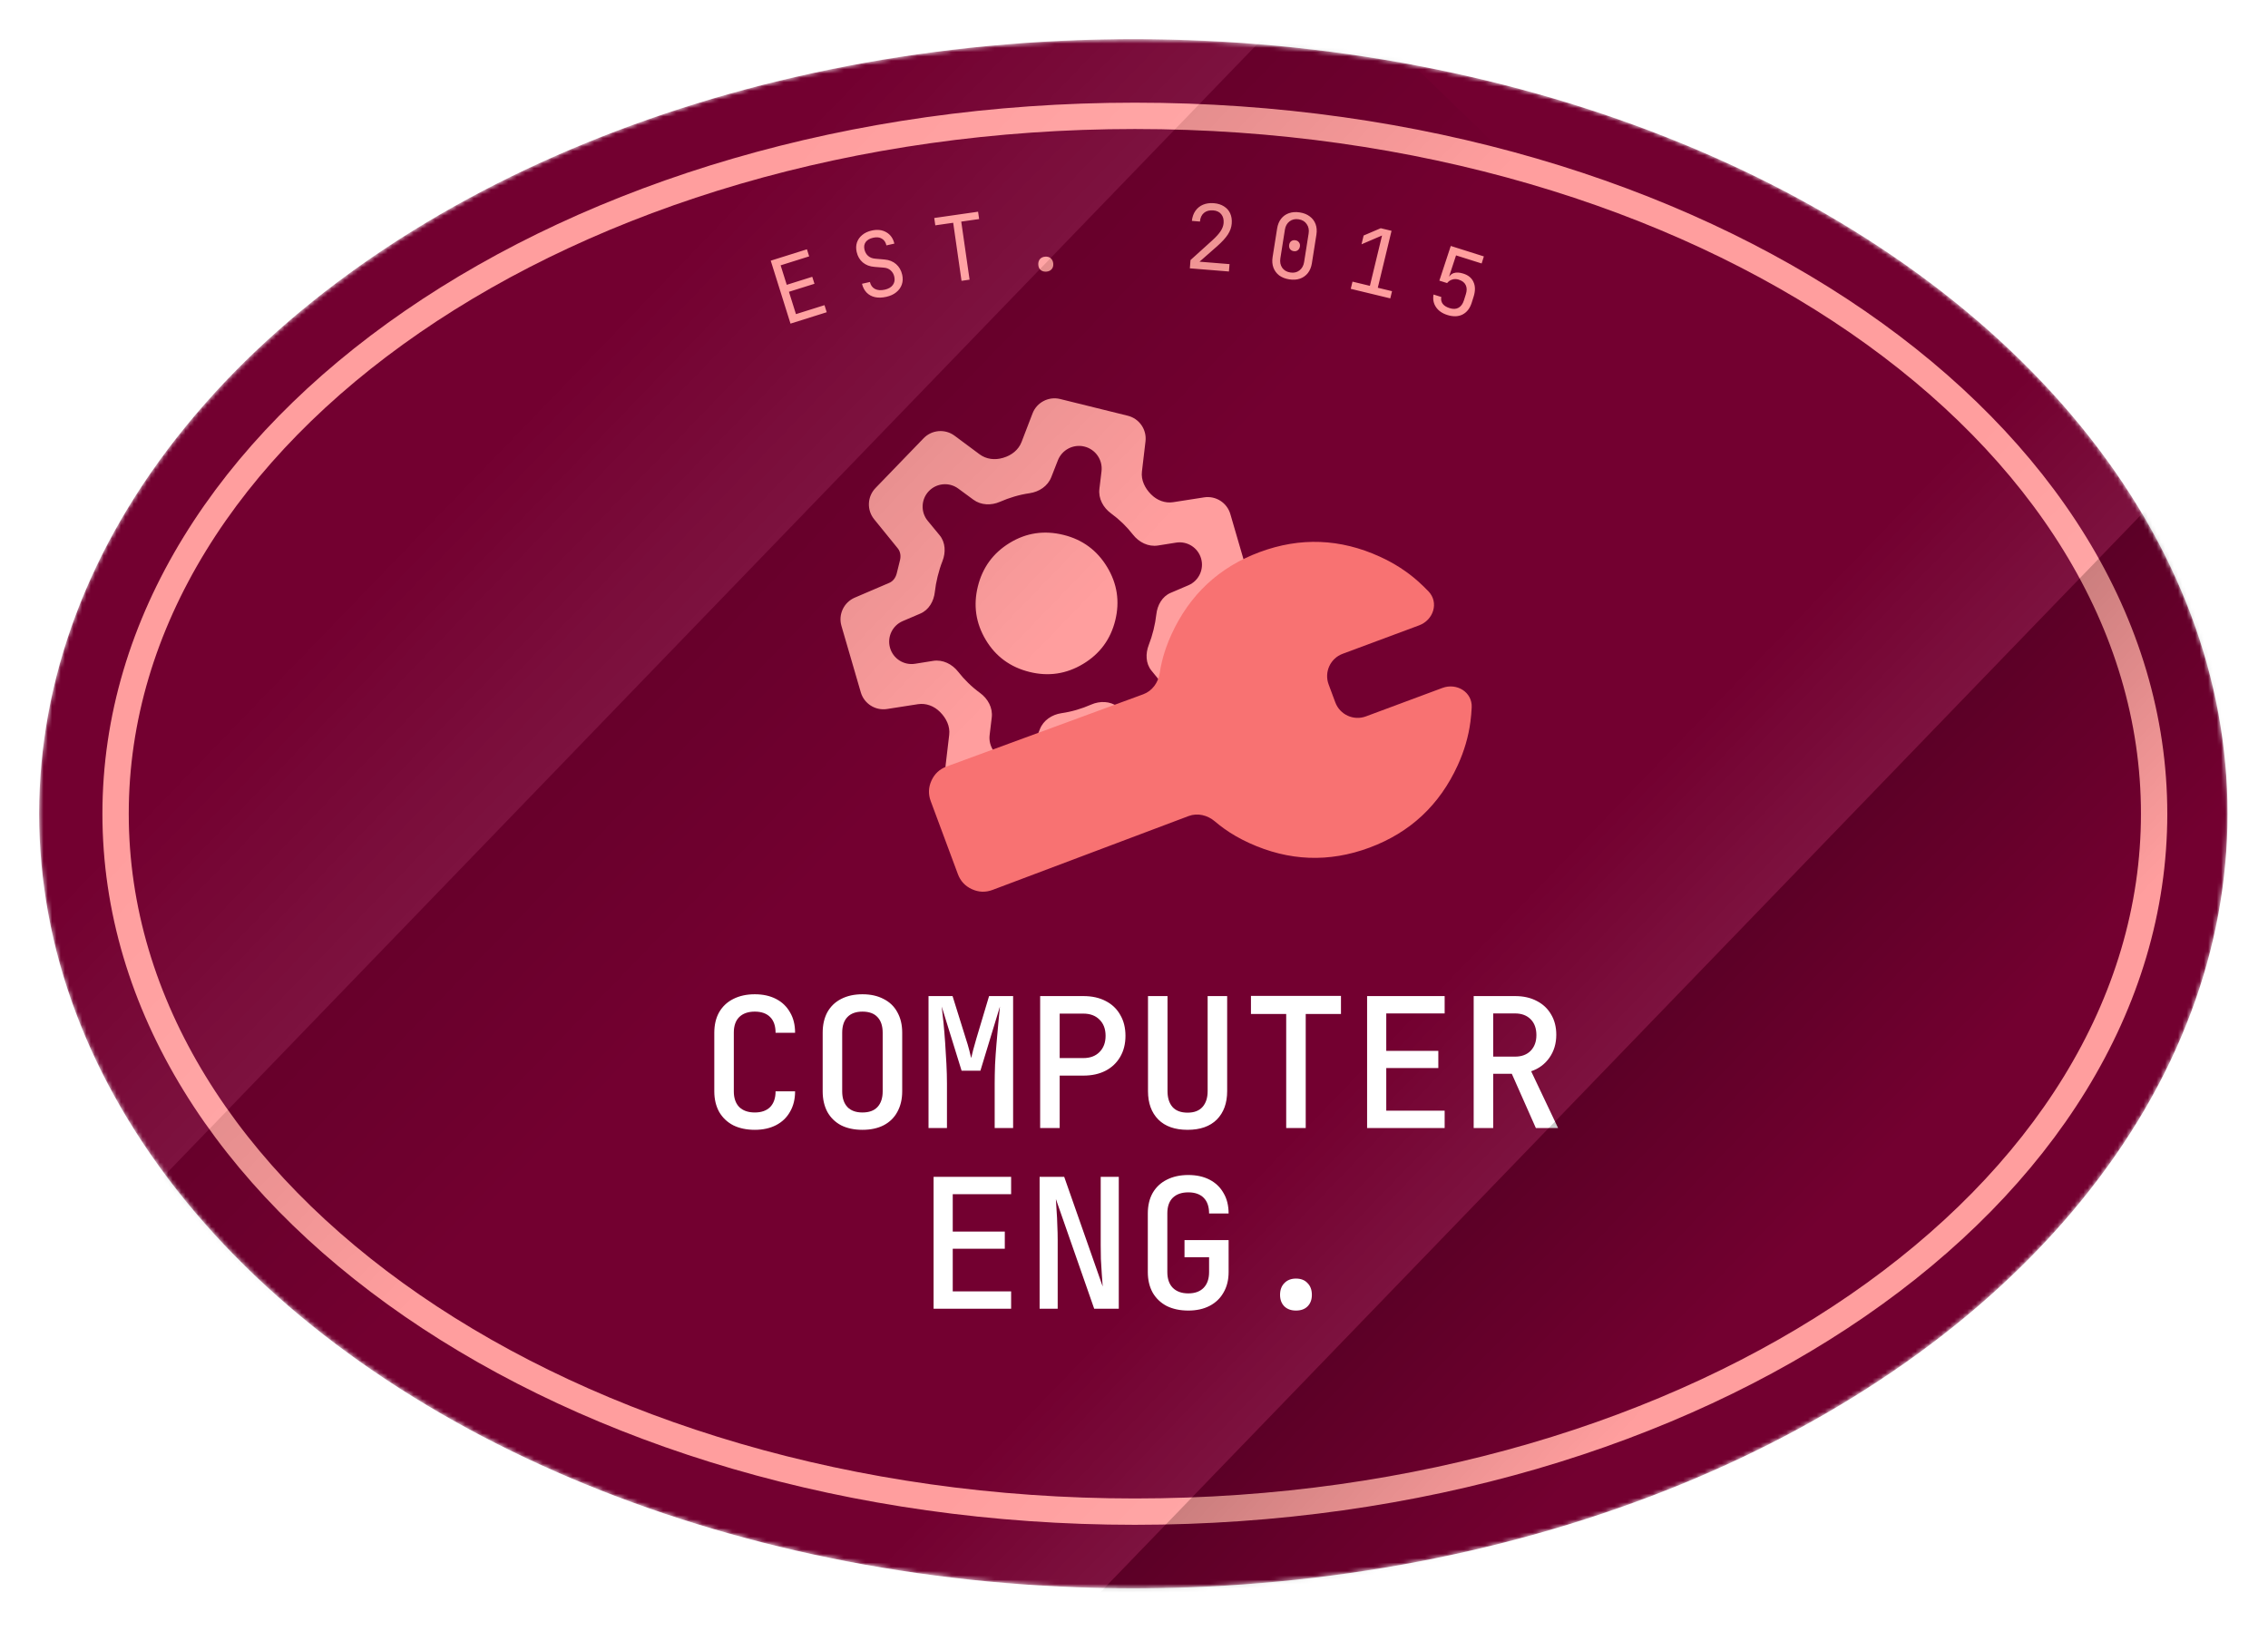 <svg width="527" height="379" viewBox="0 0 527 379" fill="none" xmlns="http://www.w3.org/2000/svg">
<g filter="url(#filter0_d_1023_87)">
<mask id="mask0_1023_87" style="mask-type:alpha" maskUnits="userSpaceOnUse" x="5" y="5" width="509" height="361">
<ellipse cx="259.75" cy="185.5" rx="180" ry="254.25" transform="rotate(90 259.75 185.5)" fill="#0A4153"/>
</mask>
<g mask="url(#mask0_1023_87)">
<ellipse cx="259.75" cy="185.5" rx="180" ry="254.25" transform="rotate(90 259.75 185.5)" fill="#730030"/>
<path d="M496.94 185.5C496.94 229.835 470.853 270.305 427.999 299.822C385.158 329.331 325.805 347.68 260.099 347.68C194.392 347.68 135.039 329.331 92.198 299.822C49.344 270.305 23.257 229.835 23.257 185.5C23.257 141.166 49.344 100.695 92.198 71.178C135.04 41.67 194.392 23.32 260.099 23.32C325.805 23.32 385.158 41.67 427.999 71.178C470.853 100.695 496.94 141.166 496.94 185.5Z" stroke="#FF9E9E" stroke-width="6.12"/>
<path d="M180.084 71.602L175.49 56.976L183.904 54.333L184.42 55.976L177.789 58.059L179.211 62.587L185.141 60.724L185.651 62.347L179.721 64.21L181.351 69.399L187.982 67.315L188.499 68.958L180.084 71.602ZM202.372 65.372C201.389 65.594 200.505 65.621 199.721 65.453C198.951 65.282 198.305 64.933 197.784 64.404C197.263 63.876 196.9 63.19 196.696 62.346L198.54 61.931C198.709 62.682 199.096 63.219 199.699 63.542C200.317 63.862 201.083 63.919 201.998 63.713C202.859 63.519 203.48 63.157 203.863 62.626C204.259 62.091 204.372 61.449 204.203 60.697C204.068 60.096 203.785 59.608 203.356 59.231C202.94 58.851 202.412 58.64 201.771 58.598L199.6 58.42C198.505 58.337 197.594 57.989 196.868 57.378C196.155 56.764 195.687 55.958 195.462 54.961C195.281 54.155 195.301 53.418 195.524 52.751C195.757 52.067 196.165 51.487 196.746 51.012C197.325 50.523 198.058 50.178 198.946 49.978C200.257 49.682 201.392 49.814 202.35 50.373C203.305 50.919 203.927 51.797 204.214 53.01L202.371 53.425C202.204 52.688 201.85 52.165 201.307 51.857C200.774 51.532 200.105 51.46 199.299 51.642C198.507 51.821 197.929 52.152 197.564 52.636C197.214 53.117 197.115 53.699 197.269 54.381C197.408 54.996 197.691 55.492 198.121 55.868C198.55 56.245 199.094 56.46 199.751 56.513L201.948 56.707C203.015 56.796 203.907 57.155 204.623 57.783C205.338 58.411 205.81 59.23 206.038 60.241C206.222 61.06 206.193 61.821 205.949 62.521C205.705 63.222 205.273 63.822 204.654 64.32C204.048 64.815 203.287 65.166 202.372 65.372ZM219.823 61.658L217.887 48.167L213.729 48.764L213.485 47.06L223.67 45.597L223.915 47.302L219.758 47.899L221.694 61.389L219.823 61.658ZM239.518 59.523C238.987 59.559 238.55 59.434 238.209 59.148C237.881 58.861 237.699 58.46 237.665 57.943C237.628 57.398 237.753 56.955 238.039 56.613C238.338 56.27 238.754 56.081 239.284 56.045C239.815 56.01 240.245 56.142 240.574 56.443C240.917 56.742 241.106 57.165 241.143 57.71C241.178 58.226 241.045 58.649 240.744 58.978C240.457 59.306 240.048 59.488 239.518 59.523ZM272.875 58.757L273.031 56.831L278.1 52.249C278.965 51.462 279.605 50.755 280.021 50.129C280.438 49.489 280.671 48.861 280.721 48.247C280.79 47.396 280.607 46.707 280.172 46.18C279.751 45.655 279.136 45.359 278.327 45.293C277.434 45.221 276.709 45.415 276.152 45.876C275.609 46.337 275.301 47.008 275.23 47.887L273.346 47.734C273.449 46.815 273.723 46.037 274.168 45.399C274.628 44.748 275.221 44.269 275.949 43.963C276.69 43.658 277.528 43.543 278.463 43.619C279.383 43.694 280.164 43.939 280.805 44.356C281.46 44.761 281.943 45.305 282.252 45.991C282.562 46.676 282.68 47.472 282.607 48.379C282.536 49.244 282.237 50.084 281.707 50.898C281.178 51.712 280.346 52.62 279.211 53.624L275.128 57.212L282.098 57.777L281.959 59.493L272.875 58.757ZM295.964 61.318C295.037 61.172 294.257 60.864 293.622 60.395C293.004 59.914 292.561 59.313 292.292 58.59C292.026 57.853 291.964 57.036 292.106 56.137L293.156 49.499C293.301 48.587 293.612 47.828 294.091 47.223C294.569 46.619 295.175 46.19 295.91 45.938C296.66 45.674 297.499 45.615 298.425 45.762C299.365 45.91 300.145 46.225 300.763 46.706C301.384 47.172 301.829 47.767 302.097 48.49C302.365 49.213 302.427 50.031 302.283 50.943L301.233 57.581C301.091 58.48 300.779 59.238 300.299 59.857C299.82 60.461 299.206 60.896 298.455 61.16C297.721 61.412 296.89 61.465 295.964 61.318ZM296.217 59.721C297.046 59.852 297.752 59.695 298.333 59.248C298.93 58.79 299.295 58.139 299.428 57.295L300.478 50.658C300.612 49.814 300.464 49.089 300.036 48.483C299.623 47.865 299.002 47.49 298.172 47.359C297.343 47.228 296.629 47.391 296.033 47.849C295.452 48.296 295.094 48.941 294.961 49.785L293.911 56.422C293.777 57.266 293.917 57.997 294.329 58.615C294.758 59.221 295.387 59.59 296.217 59.721ZM297.001 54.764C296.628 54.705 296.342 54.539 296.144 54.267C295.96 53.997 295.899 53.668 295.96 53.281C296.019 52.907 296.177 52.628 296.433 52.441C296.705 52.244 297.028 52.174 297.401 52.233C297.775 52.292 298.053 52.457 298.237 52.727C298.437 52.985 298.508 53.301 298.449 53.675C298.388 54.062 298.221 54.354 297.949 54.552C297.69 54.752 297.374 54.823 297.001 54.764ZM310.266 63.521L310.67 61.847L314.712 62.823L317.536 51.126L312.765 53.172L313.257 51.13L317.232 49.432L319.743 50.038L316.549 63.267L319.856 64.065L319.452 65.739L310.266 63.521ZM332.692 69.594C331.504 69.219 330.626 68.604 330.059 67.75C329.492 66.896 329.307 65.927 329.502 64.843L331.304 65.412C331.19 66.007 331.295 66.533 331.621 66.988C331.952 67.43 332.484 67.767 333.218 67.999C334.059 68.264 334.758 68.236 335.315 67.912C335.886 67.594 336.302 67.02 336.563 66.192L337.012 64.771C337.274 63.943 337.263 63.235 336.979 62.646C336.708 62.061 336.159 61.638 335.331 61.377C334.811 61.212 334.313 61.209 333.837 61.367C333.365 61.512 332.971 61.784 332.654 62.183L330.852 61.614L333.507 53.555L341.197 55.984L340.678 57.626L334.731 55.748L333.134 60.595L333.695 60.772L332.97 61.115C333.168 60.488 333.571 60.072 334.178 59.867C334.8 59.667 335.531 59.7 336.372 59.966C337.564 60.328 338.369 60.986 338.787 61.94C339.223 62.885 339.232 64.018 338.815 65.34L338.366 66.762C337.957 68.056 337.252 68.964 336.25 69.485C335.253 69.992 334.067 70.029 332.692 69.594Z" fill="#FF9E9E"/>
<path d="M220.255 180.136C217.575 179.474 215.808 176.92 216.132 174.179L216.962 167.149C217.194 165.189 216.275 163.309 214.882 161.909C214.86 161.886 214.837 161.864 214.815 161.841C213.47 160.482 211.585 159.748 209.696 160.043L202.518 161.162C199.799 161.586 197.188 159.926 196.418 157.285L191.919 141.844C191.145 139.187 192.475 136.37 195.019 135.28L203.041 131.843C203.941 131.458 204.531 130.605 204.766 129.654L205.525 126.583C205.76 125.632 205.635 124.603 205.018 123.842L199.52 117.064C197.777 114.915 197.912 111.803 199.834 109.812L211.008 98.244C212.92 96.265 216.003 96.012 218.211 97.654L224.042 101.988C225.577 103.129 227.586 103.353 229.418 102.808C229.465 102.794 229.511 102.78 229.558 102.767C231.428 102.219 233.063 100.954 233.762 99.135L236.321 92.477C237.311 89.9 240.065 88.464 242.744 89.126L258.449 93.007C261.129 93.669 262.896 96.222 262.572 98.963L261.742 105.993C261.51 107.954 262.429 109.834 263.821 111.234C263.844 111.256 263.867 111.279 263.889 111.302C265.234 112.66 267.118 113.394 269.007 113.099L276.186 111.98C278.905 111.556 281.516 113.216 282.285 115.858L286.785 131.299C287.559 133.956 286.229 136.772 283.685 137.862L275.663 141.299C274.763 141.685 274.173 142.537 273.938 143.488L273.179 146.56C272.947 147.499 272.973 148.535 273.582 149.285L279.069 156.05C280.813 158.199 280.678 161.311 278.755 163.302L267.592 174.86C265.676 176.843 262.584 177.092 260.375 175.44L254.665 171.168C253.129 170.02 251.113 169.791 249.275 170.338C249.232 170.351 249.189 170.363 249.146 170.376C247.276 170.924 245.641 172.188 244.941 174.007L242.383 180.666C241.393 183.242 238.639 184.679 235.959 184.017L220.255 180.136ZM226.353 167.22C226.034 169.863 227.736 172.328 230.32 172.966C232.886 173.6 235.524 172.236 236.489 169.775L238.03 165.848C238.845 163.77 240.851 162.451 243.06 162.129C244.264 161.953 245.442 161.696 246.596 161.356C247.739 161.02 248.854 160.614 249.942 160.136C251.966 159.247 254.34 159.31 256.121 160.619L259.624 163.195C261.736 164.749 264.673 164.495 266.486 162.601C268.308 160.7 268.429 157.74 266.768 155.697L263.941 152.219C262.606 150.575 262.556 148.271 263.323 146.297C263.766 145.159 264.137 143.983 264.437 142.77C264.737 141.557 264.956 140.343 265.094 139.13C265.335 137.026 266.452 135.01 268.399 134.178L272.539 132.409C274.95 131.379 276.216 128.715 275.493 126.195C274.768 123.669 272.273 122.082 269.678 122.496L265.48 123.165C263.237 123.523 261.05 122.421 259.653 120.629C258.928 119.7 258.146 118.828 257.307 118.013C256.453 117.184 255.539 116.414 254.567 115.704C252.749 114.377 251.588 112.25 251.858 110.015L252.351 105.922C252.669 103.28 250.967 100.815 248.384 100.176C245.818 99.542 243.18 100.907 242.214 103.367L240.674 107.294C239.858 109.372 237.853 110.692 235.644 111.014C234.44 111.189 233.261 111.447 232.108 111.786C230.965 112.122 229.85 112.529 228.761 113.007C226.738 113.895 224.364 113.833 222.583 112.523L219.066 109.937C216.962 108.389 214.036 108.643 212.229 110.529C210.405 112.433 210.295 115.402 211.973 117.437L214.735 120.784C216.108 122.447 216.185 124.781 215.395 126.788C214.961 127.888 214.586 129.083 214.267 130.372C213.967 131.586 213.753 132.78 213.624 133.955C213.388 136.103 212.24 138.138 210.253 138.986L206.164 140.734C203.754 141.764 202.488 144.428 203.211 146.947C203.935 149.473 206.431 151.061 209.026 150.647L213.224 149.977C215.467 149.619 217.654 150.722 219.051 152.513C219.775 153.443 220.558 154.315 221.397 155.129C222.251 155.958 223.164 156.728 224.137 157.438C225.955 158.765 227.116 160.893 226.846 163.127L226.353 167.22ZM235.644 152.554C240.053 153.644 244.2 153.019 248.085 150.679C251.97 148.34 254.456 144.971 255.543 140.572C256.63 136.173 256 132.034 253.651 128.155C251.303 124.275 247.925 121.79 243.516 120.701C239.031 119.593 234.865 120.213 231.018 122.562C227.171 124.91 224.704 128.284 223.617 132.683C222.53 137.082 223.141 141.216 225.452 145.087C227.762 148.957 231.159 151.446 235.644 152.554Z" fill="#FF9E9E"/>
<path d="M216.343 174.529L262.059 157.734C264.143 156.969 265.525 155.023 265.864 152.829C266.007 151.907 266.186 150.997 266.403 150.099C266.9 148.036 267.635 145.942 268.607 143.818C272.835 134.581 279.661 128.209 289.086 124.702C298.512 121.196 307.843 121.556 317.08 125.784C320.405 127.306 323.358 129.215 325.937 131.513C326.774 132.259 327.577 133.036 328.344 133.844C330.798 136.428 329.486 140.482 326.147 141.724L308.377 148.335C305.515 149.4 304.058 152.584 305.123 155.446L306.677 159.623C307.742 162.485 310.925 163.942 313.788 162.877L331.558 156.266C334.897 155.024 338.539 157.234 338.37 160.793C338.318 161.907 338.219 163.019 338.072 164.131C337.623 167.556 336.636 170.931 335.114 174.256C330.887 183.494 324.06 189.865 314.635 193.372C305.21 196.879 295.878 196.518 286.641 192.291C284.517 191.318 282.592 190.214 280.868 188.978C280.117 188.44 279.386 187.868 278.676 187.264C276.985 185.825 274.667 185.256 272.59 186.038L227.013 203.209C225.398 203.81 223.805 203.751 222.234 203.032C220.664 202.314 219.578 201.147 218.977 199.531L212.665 182.565C212.064 180.949 212.123 179.356 212.841 177.786C213.56 176.216 214.727 175.13 216.343 174.529Z" fill="#F87272"/>
<path d="M171.784 258.953C169.88 258.953 168.214 258.603 166.786 257.903C165.386 257.175 164.294 256.139 163.51 254.795C162.754 253.423 162.376 251.827 162.376 250.007V236.399C162.376 234.551 162.754 232.955 163.51 231.611C164.294 230.267 165.386 229.245 166.786 228.545C168.214 227.817 169.88 227.453 171.784 227.453C173.688 227.453 175.34 227.817 176.74 228.545C178.14 229.273 179.218 230.309 179.974 231.653C180.758 232.969 181.15 234.551 181.15 236.399H176.614C176.614 234.803 176.194 233.585 175.354 232.745C174.514 231.905 173.324 231.485 171.784 231.485C170.244 231.485 169.04 231.905 168.172 232.745C167.332 233.585 166.912 234.789 166.912 236.357V250.007C166.912 251.575 167.332 252.793 168.172 253.661C169.04 254.501 170.244 254.921 171.784 254.921C173.324 254.921 174.514 254.501 175.354 253.661C176.194 252.793 176.614 251.575 176.614 250.007H181.15C181.15 251.827 180.758 253.409 179.974 254.753C179.218 256.097 178.14 257.133 176.74 257.861C175.34 258.589 173.688 258.953 171.784 258.953ZM196.799 258.953C194.895 258.953 193.243 258.603 191.843 257.903C190.471 257.175 189.407 256.139 188.651 254.795C187.923 253.423 187.559 251.827 187.559 250.007V236.399C187.559 234.551 187.923 232.955 188.651 231.611C189.407 230.267 190.471 229.245 191.843 228.545C193.243 227.817 194.895 227.453 196.799 227.453C198.703 227.453 200.341 227.817 201.713 228.545C203.113 229.245 204.177 230.267 204.905 231.611C205.661 232.955 206.039 234.537 206.039 236.357V250.007C206.039 251.827 205.661 253.423 204.905 254.795C204.177 256.139 203.113 257.175 201.713 257.903C200.341 258.603 198.703 258.953 196.799 258.953ZM196.799 254.921C198.339 254.921 199.501 254.501 200.285 253.661C201.097 252.793 201.503 251.575 201.503 250.007V236.399C201.503 234.803 201.097 233.585 200.285 232.745C199.501 231.905 198.339 231.485 196.799 231.485C195.287 231.485 194.125 231.905 193.313 232.745C192.501 233.585 192.095 234.803 192.095 236.399V250.007C192.095 251.575 192.501 252.793 193.313 253.661C194.125 254.501 195.287 254.921 196.799 254.921ZM212.155 258.533V227.873H217.741L220.807 237.701C221.115 238.625 221.381 239.521 221.605 240.389C221.829 241.229 221.983 241.859 222.067 242.279C222.179 241.859 222.333 241.229 222.529 240.389C222.753 239.521 223.005 238.625 223.285 237.701L226.225 227.873H231.811V258.533H227.527V248.201C227.527 246.885 227.555 245.429 227.611 243.833C227.695 242.209 227.807 240.585 227.947 238.961C228.087 237.309 228.227 235.741 228.367 234.257C228.507 232.745 228.633 231.429 228.745 230.309L224.209 245.219H219.841L215.221 230.309C215.361 231.401 215.501 232.675 215.641 234.131C215.781 235.559 215.907 237.085 216.019 238.709C216.131 240.333 216.229 241.971 216.313 243.623C216.397 245.247 216.439 246.773 216.439 248.201V258.533H212.155ZM238.094 258.533V227.873H248.132C250.12 227.873 251.842 228.251 253.298 229.007C254.782 229.763 255.916 230.841 256.7 232.241C257.512 233.613 257.918 235.237 257.918 237.113C257.918 238.961 257.512 240.585 256.7 241.985C255.888 243.385 254.754 244.463 253.298 245.219C251.842 245.975 250.12 246.353 248.132 246.353H242.63V258.533H238.094ZM242.63 242.279H248.132C249.7 242.279 250.946 241.817 251.87 240.893C252.822 239.941 253.298 238.681 253.298 237.113C253.298 235.517 252.822 234.257 251.87 233.333C250.946 232.409 249.7 231.947 248.132 231.947H242.63V242.279ZM272.35 258.953C269.41 258.953 267.142 258.155 265.546 256.559C263.95 254.935 263.152 252.737 263.152 249.965V227.873H267.688V249.965C267.688 251.505 268.066 252.723 268.822 253.619C269.606 254.515 270.782 254.963 272.35 254.963C273.89 254.963 275.052 254.515 275.836 253.619C276.62 252.723 277.012 251.505 277.012 249.965V227.873H281.548V249.965C281.548 252.737 280.75 254.935 279.154 256.559C277.558 258.155 275.29 258.953 272.35 258.953ZM295.266 258.533V232.031H287.076V227.831H307.992V232.031H299.802V258.533H295.266ZM314.065 258.533V227.873H332.083V231.905H318.517V240.599H330.613V244.589H318.517V254.501H332.083V258.533H314.065ZM338.829 258.533V227.873H348.447C350.379 227.873 352.059 228.251 353.487 229.007C354.915 229.735 356.021 230.771 356.805 232.115C357.617 233.459 358.023 235.041 358.023 236.861C358.023 238.905 357.491 240.683 356.427 242.195C355.391 243.679 353.977 244.729 352.185 245.345L358.443 258.533H353.277L347.691 245.933H343.365V258.533H338.829ZM343.365 241.943H348.447C349.959 241.943 351.163 241.495 352.059 240.599C352.955 239.675 353.403 238.457 353.403 236.945C353.403 235.377 352.955 234.145 352.059 233.249C351.163 232.353 349.959 231.905 348.447 231.905H343.365V241.943ZM213.331 300.533V269.873H231.349V273.905H217.783V282.599H229.879V286.589H217.783V296.501H231.349V300.533H213.331ZM237.968 300.533V269.873H243.68L252.626 295.367C252.57 294.555 252.5 293.589 252.416 292.469C252.332 291.349 252.262 290.187 252.206 288.983C252.178 287.779 252.164 286.687 252.164 285.707V269.873H256.364V300.533H250.652L241.748 275.039C241.804 275.767 241.86 276.677 241.916 277.769C242 278.861 242.056 279.995 242.084 281.171C242.14 282.347 242.168 283.439 242.168 284.447V300.533H237.968ZM272.518 300.953C270.614 300.953 268.948 300.603 267.52 299.903C266.12 299.175 265.028 298.139 264.244 296.795C263.488 295.423 263.11 293.827 263.11 292.007V278.399C263.11 276.551 263.488 274.955 264.244 273.611C265.028 272.267 266.12 271.245 267.52 270.545C268.948 269.817 270.614 269.453 272.518 269.453C274.422 269.453 276.074 269.817 277.474 270.545C278.874 271.273 279.952 272.309 280.708 273.653C281.492 274.969 281.884 276.551 281.884 278.399H277.348C277.348 276.803 276.928 275.585 276.088 274.745C275.248 273.905 274.058 273.485 272.518 273.485C270.978 273.485 269.774 273.905 268.906 274.745C268.066 275.585 267.646 276.789 267.646 278.357V292.007C267.646 293.575 268.066 294.793 268.906 295.661C269.774 296.529 270.978 296.963 272.518 296.963C274.058 296.963 275.248 296.529 276.088 295.661C276.928 294.793 277.348 293.575 277.348 292.007V288.563H271.636V284.573H281.884V292.007C281.884 293.827 281.492 295.409 280.708 296.753C279.952 298.097 278.874 299.133 277.474 299.861C276.074 300.589 274.422 300.953 272.518 300.953ZM297.534 300.953C296.414 300.953 295.518 300.631 294.846 299.987C294.174 299.315 293.838 298.419 293.838 297.299C293.838 296.151 294.174 295.241 294.846 294.569C295.518 293.869 296.414 293.519 297.534 293.519C298.682 293.519 299.578 293.869 300.222 294.569C300.894 295.241 301.23 296.151 301.23 297.299C301.23 298.419 300.894 299.315 300.222 299.987C299.578 300.631 298.682 300.953 297.534 300.953Z" fill="white"/>
<g opacity="0.5">
<g opacity="0.7" filter="url(#filter1_f_1023_87)">
<rect x="196" y="365.623" width="413.079" height="40.892" transform="rotate(-45.996 196 365.623)" fill="url(#paint0_linear_1023_87)" fill-opacity="0.2"/>
</g>
<g filter="url(#filter2_f_1023_87)">
<rect x="225.413" y="394.031" width="413.079" height="61.312" transform="rotate(-45.996 225.413 394.031)" fill="url(#paint1_linear_1023_87)" fill-opacity="0.4"/>
</g>
</g>
<g opacity="0.5">
<g opacity="0.7" filter="url(#filter3_f_1023_87)">
<rect x="-27.5" y="245.623" width="413.079" height="61.312" transform="rotate(-45.996 -27.5 245.623)" fill="url(#paint2_linear_1023_87)" fill-opacity="0.2"/>
</g>
<g opacity="0.5" filter="url(#filter4_f_1023_87)">
<rect x="16.601" y="288.218" width="413.079" height="61.312" transform="rotate(-45.996 16.601 288.218)" fill="url(#paint3_linear_1023_87)" fill-opacity="0.4"/>
</g>
</g>
</g>
</g>
<defs>
<filter id="filter0_d_1023_87" x="0.1" y="0.1" width="526.5" height="378" filterUnits="userSpaceOnUse" color-interpolation-filters="sRGB">
<feFlood flood-opacity="0" result="BackgroundImageFix"/>
<feColorMatrix in="SourceAlpha" type="matrix" values="0 0 0 0 0 0 0 0 0 0 0 0 0 0 0 0 0 0 127 0" result="hardAlpha"/>
<feOffset dx="3.6" dy="3.6"/>
<feGaussianBlur stdDeviation="4.5"/>
<feComposite in2="hardAlpha" operator="out"/>
<feColorMatrix type="matrix" values="0 0 0 0 0 0 0 0 0 0 0 0 0 0 0 0 0 0 0.1 0"/>
<feBlend mode="normal" in2="BackgroundImageFix" result="effect1_dropShadow_1023_87"/>
<feBlend mode="normal" in="SourceGraphic" in2="effect1_dropShadow_1023_87" result="shape"/>
</filter>
<filter id="filter1_f_1023_87" x="181" y="53.5" width="346.383" height="355.531" filterUnits="userSpaceOnUse" color-interpolation-filters="sRGB">
<feFlood flood-opacity="0" result="BackgroundImageFix"/>
<feBlend mode="normal" in="SourceGraphic" in2="BackgroundImageFix" result="shape"/>
<feGaussianBlur stdDeviation="7.5" result="effect1_foregroundBlur_1023_87"/>
</filter>
<filter id="filter2_f_1023_87" x="210.413" y="81.908" width="361.071" height="369.718" filterUnits="userSpaceOnUse" color-interpolation-filters="sRGB">
<feFlood flood-opacity="0" result="BackgroundImageFix"/>
<feBlend mode="normal" in="SourceGraphic" in2="BackgroundImageFix" result="shape"/>
<feGaussianBlur stdDeviation="7.5" result="effect1_foregroundBlur_1023_87"/>
</filter>
<filter id="filter3_f_1023_87" x="-42.5" y="-66.5" width="361.071" height="369.718" filterUnits="userSpaceOnUse" color-interpolation-filters="sRGB">
<feFlood flood-opacity="0" result="BackgroundImageFix"/>
<feBlend mode="normal" in="SourceGraphic" in2="BackgroundImageFix" result="shape"/>
<feGaussianBlur stdDeviation="7.5" result="effect1_foregroundBlur_1023_87"/>
</filter>
<filter id="filter4_f_1023_87" x="1.601" y="-23.906" width="361.071" height="369.718" filterUnits="userSpaceOnUse" color-interpolation-filters="sRGB">
<feFlood flood-opacity="0" result="BackgroundImageFix"/>
<feBlend mode="normal" in="SourceGraphic" in2="BackgroundImageFix" result="shape"/>
<feGaussianBlur stdDeviation="7.5" result="effect1_foregroundBlur_1023_87"/>
</filter>
<linearGradient id="paint0_linear_1023_87" x1="402.539" y1="365.623" x2="402.539" y2="406.515" gradientUnits="userSpaceOnUse">
<stop stop-color="white" stop-opacity="0"/>
<stop offset="1" stop-color="white"/>
</linearGradient>
<linearGradient id="paint1_linear_1023_87" x1="431.952" y1="394.031" x2="431.952" y2="455.343" gradientUnits="userSpaceOnUse">
<stop/>
<stop offset="1" stop-opacity="0"/>
</linearGradient>
<linearGradient id="paint2_linear_1023_87" x1="179.039" y1="245.623" x2="179.039" y2="306.936" gradientUnits="userSpaceOnUse">
<stop stop-color="white" stop-opacity="0"/>
<stop offset="1" stop-color="white"/>
</linearGradient>
<linearGradient id="paint3_linear_1023_87" x1="223.14" y1="288.218" x2="223.14" y2="349.53" gradientUnits="userSpaceOnUse">
<stop/>
<stop offset="1" stop-opacity="0"/>
</linearGradient>
</defs>
</svg>

